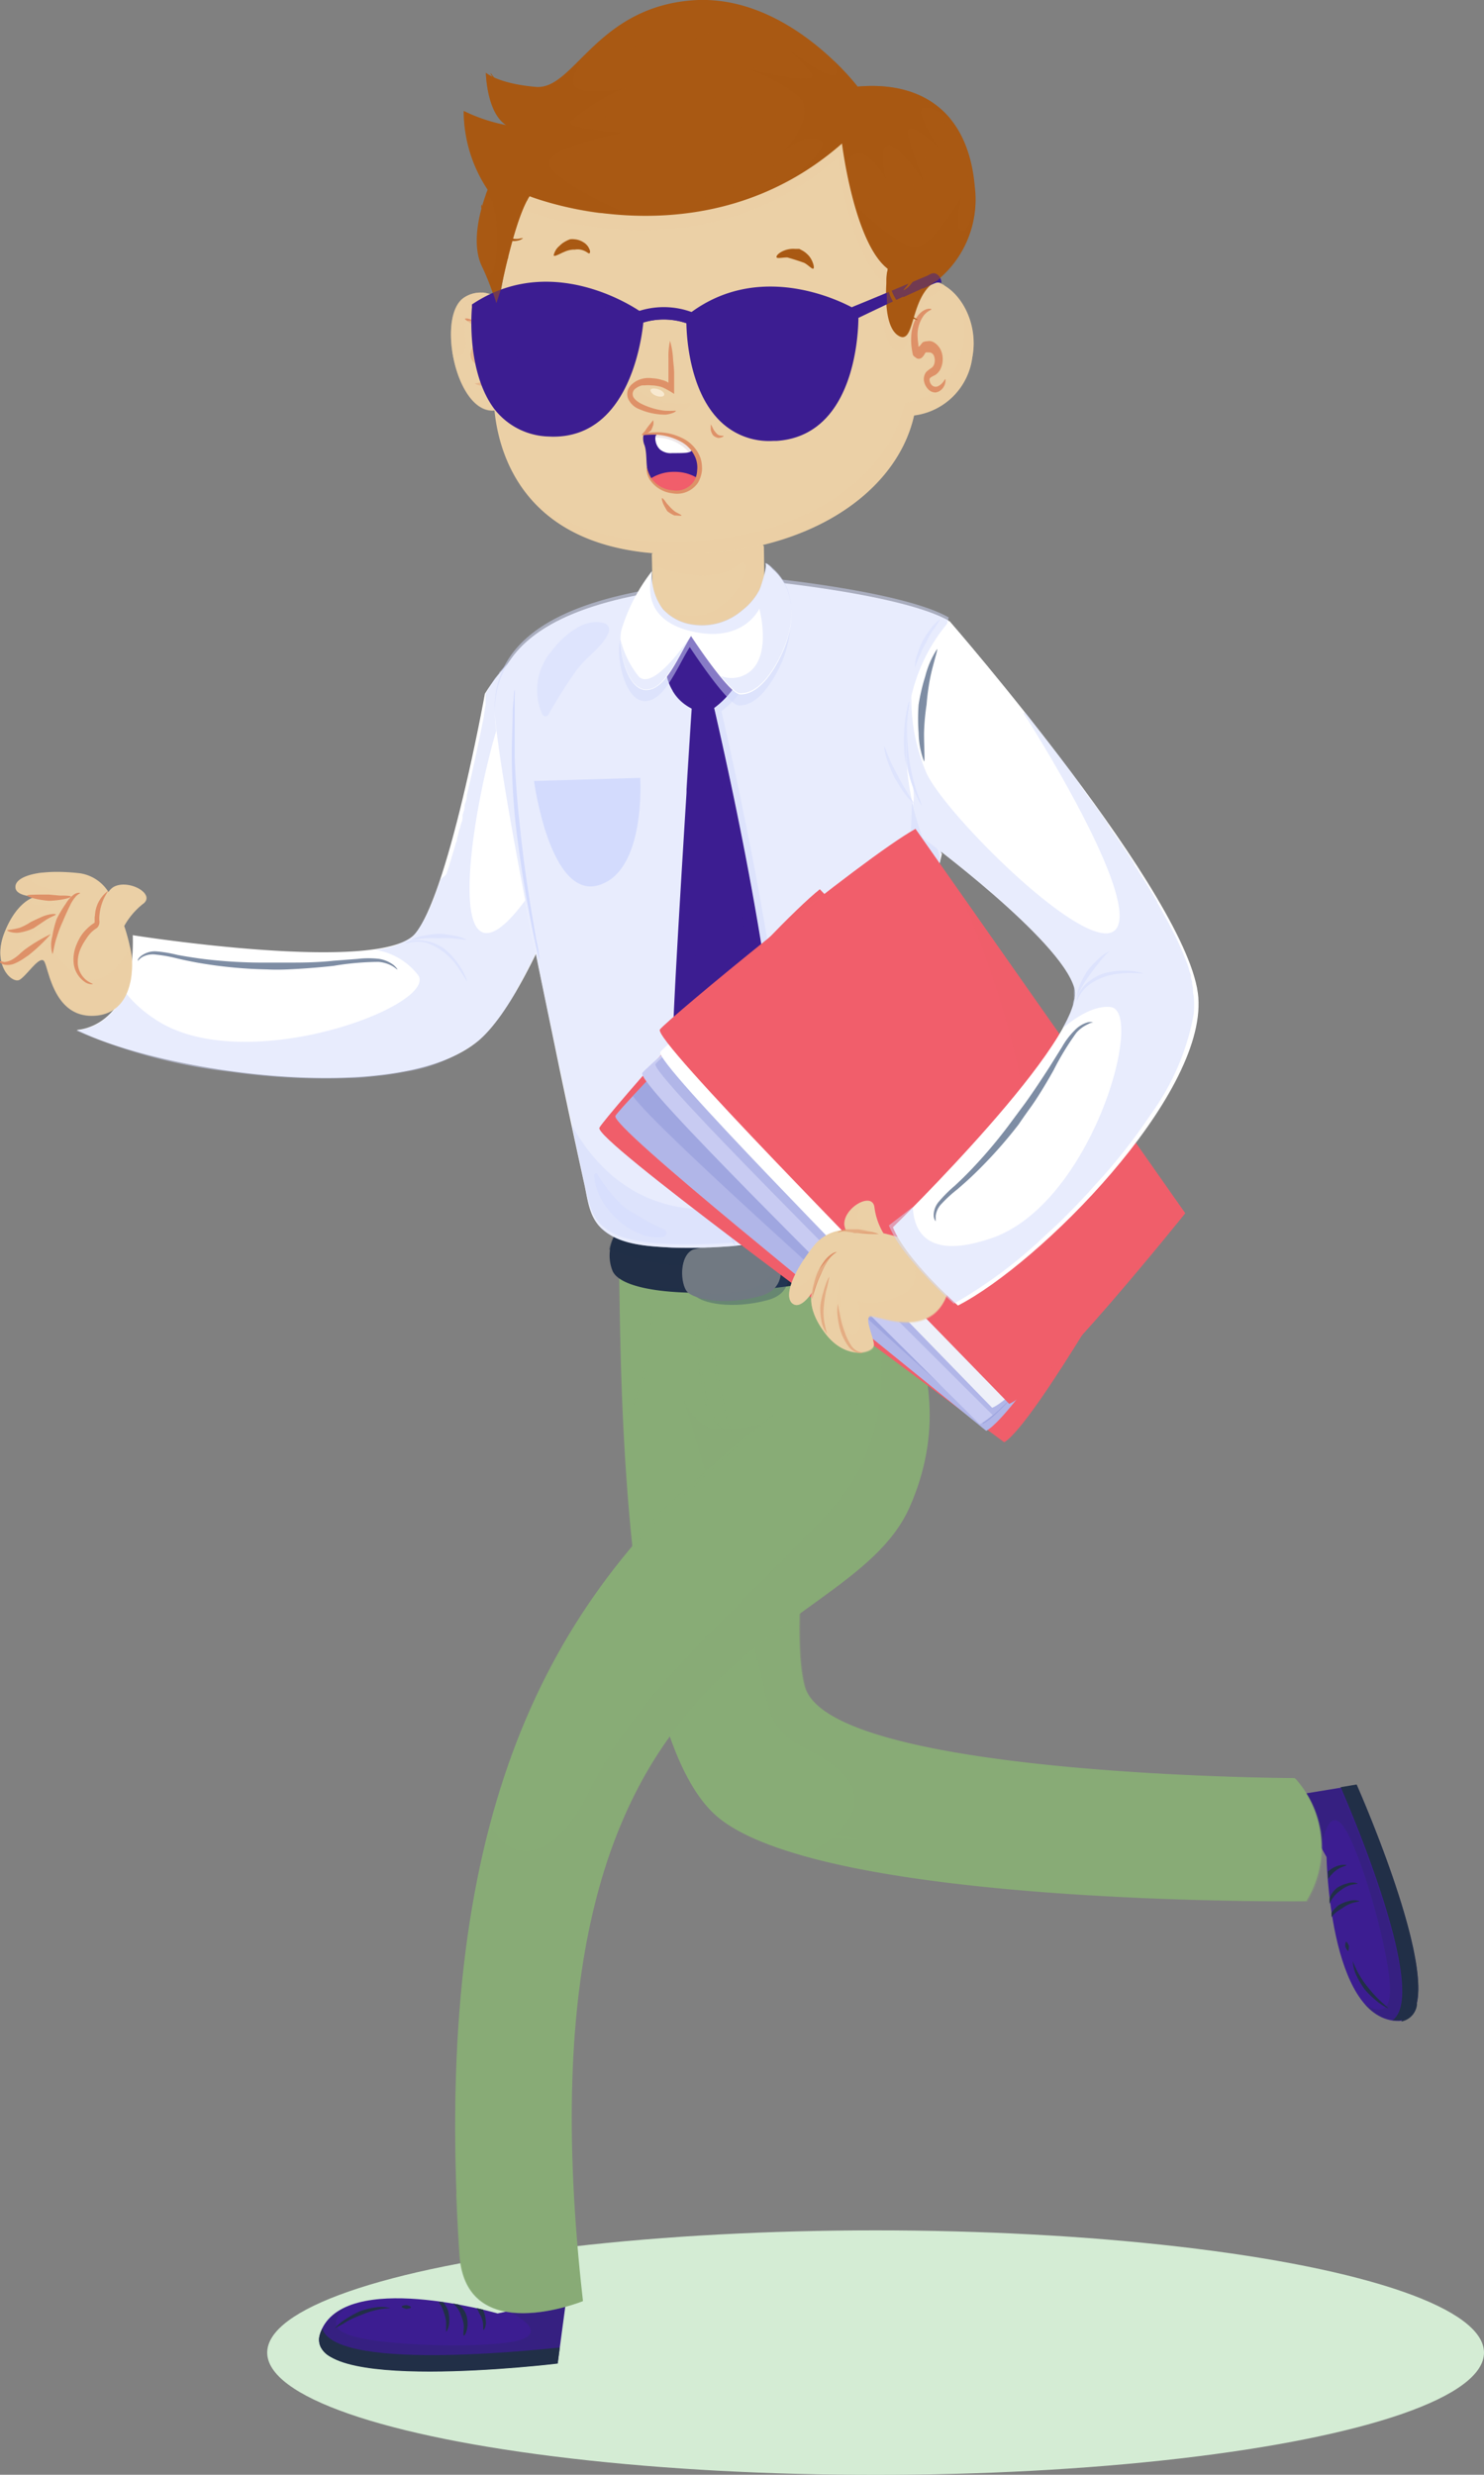<svg xmlns="http://www.w3.org/2000/svg" viewBox="0 0 104.52 174.28"><rect x="0" y="0" width="104.52" height="174.28" fill="#808080" stroke="none"/><defs><style>.cls-1{isolation:isolate;}.cls-2{fill:#d4ecd4;}.cls-10,.cls-11,.cls-13,.cls-16,.cls-17,.cls-19,.cls-2,.cls-21,.cls-23,.cls-24,.cls-26,.cls-28,.cls-29,.cls-31,.cls-35,.cls-39,.cls-41,.cls-44,.cls-46,.cls-47,.cls-48,.cls-49,.cls-8{mix-blend-mode:multiply;}.cls-24,.cls-25,.cls-3,.cls-39{fill:#3c1d91;}.cls-4,.cls-6,.cls-8{fill:#212f47;}.cls-12,.cls-15,.cls-22,.cls-25,.cls-32,.cls-33,.cls-36,.cls-37,.cls-4,.cls-40,.cls-42,.cls-5{mix-blend-mode:screen;}.cls-24,.cls-28,.cls-7,.cls-8{opacity:0.45;}.cls-10,.cls-11,.cls-12,.cls-9{fill:#88ac76;}.cls-10,.cls-13,.cls-16,.cls-17{opacity:0.34;}.cls-11,.cls-19,.cls-21,.cls-32,.cls-41,.cls-44{opacity:0.5;}.cls-13,.cls-22{fill:#294168;}.cls-14,.cls-15,.cls-16{fill:#717982;}.cls-18{fill:#fff;}.cls-20,.cls-21,.cls-23{fill:#d3dbfd;}.cls-22,.cls-49{opacity:0.6;}.cls-27,.cls-28,.cls-31,.cls-33{fill:#ebd0a6;}.cls-29{fill:#e28c89;}.cls-29,.cls-35{opacity:0.25;}.cls-30{fill:#de9168;}.cls-31{opacity:0.62;}.cls-34,.cls-35,.cls-36{fill:#6f3a1e;}.cls-37{fill:#f8e9d0;}.cls-38,.cls-40,.cls-41{fill:#a95913;}.cls-42{opacity:0.35;}.cls-43,.cls-44,.cls-49{fill:#f15e6b;}.cls-45{fill:#e5e5ff;}.cls-46,.cls-47{fill:#5766be;}.cls-46{opacity:0.2;}.cls-47,.cls-48{opacity:0.1;}.cls-48{fill:#501214;}</style></defs><title>full_outРесурс 4</title><g class="cls-1"><g id="Слой_2" data-name="Слой 2"><g id="OBJECTS"><ellipse class="cls-2" cx="61.67" cy="165.68" rx="42.85" ry="8.61"/><path class="cls-3" d="M93.43,130.78s.18,11.23,4.9,11.54-2.78-16.61-2.78-16.61l-4.55.75Z"/><path class="cls-4" d="M98.06,142.28a1.26,1.26,0,0,0,.27,0c4.73.31-2.78-16.61-2.78-16.61l-1.13.19C94.48,126,100.82,140.36,98.06,142.28Z"/><path class="cls-4" d="M94.5,134.41a2.58,2.58,0,0,1,.57-.33c.31-.13.67-.16.68-.2a1.25,1.25,0,0,0-.76,0,2.8,2.8,0,0,0-.71.29,2.3,2.3,0,0,0-.5.53h0c0,.1,0,.21,0,.31a2.61,2.61,0,0,1,.17-.2A2.36,2.36,0,0,1,94.5,134.41Z"/><path class="cls-4" d="M93.94,133.57a2.17,2.17,0,0,1,.46-.43,2.44,2.44,0,0,1,.55-.33c.31-.12.67-.13.68-.17a1.09,1.09,0,0,0-.75,0,2.34,2.34,0,0,0-.71.31,1.78,1.78,0,0,0-.46.56,1.34,1.34,0,0,0-.07.18c0,.13,0,.26,0,.39A1.82,1.82,0,0,1,93.94,133.57Z"/><path class="cls-4" d="M93.8,132a1.89,1.89,0,0,1,.45-.38c.25-.16.57-.22.58-.26s-.36-.07-.7.07a2.11,2.11,0,0,0-.6.37l0,.06,0,.48A1.82,1.82,0,0,1,93.8,132Z"/><path class="cls-4" d="M96,128a51.19,51.19,0,0,1,2.7,9.59c.52,3.05.27,4.27,0,4.77a1.36,1.36,0,0,0,1.1-1.19C99.62,136.51,96,128,96,128Z"/><g class="cls-5"><path class="cls-6" d="M95.28,138.11s.18.5.45.95a5.78,5.78,0,0,0,.59.86,9,9,0,0,0,.69.79c.37.37.79.7.77.73a3.7,3.7,0,0,1-.9-.59,6.35,6.35,0,0,1-.77-.76,5.9,5.9,0,0,1-.56-.94A2.64,2.64,0,0,1,95.28,138.11Z"/></g><g class="cls-5"><path class="cls-6" d="M94.81,136.75c.08,0,.2.29.2.29s0,.33-.06.35-.2-.29-.2-.29S94.74,136.77,94.81,136.75Z"/></g><g class="cls-7"><path class="cls-8" d="M91,126.46l2.06,3.68c.14-.83.59-2.87,1.58-1.48,1.24,1.72,3.43,9.49,3.25,11.79-.12,1.48-1.09,1.13-1.77.69a3.25,3.25,0,0,0,2,1.16h0l-.1,0c2.76-1.92-3.58-16.25-3.64-16.38Z"/></g><path class="cls-3" d="M35.05,162.92s-10.79-3.12-12.47,1.31,16.7,2.2,16.7,2.2l.61-4.57Z"/><path class="cls-4" d="M22.7,164l-.12.25c-1.67,4.44,16.7,2.2,16.7,2.2l.15-1.13C39.29,165.31,23.74,167.18,22.7,164Z"/><path class="cls-4" d="M31.27,162.88a2.55,2.55,0,0,1,.15.64c0,.34,0,.69,0,.71a1.24,1.24,0,0,0,.22-.72,2.55,2.55,0,0,0-.07-.76,2.19,2.19,0,0,0-.36-.63h0l-.32,0,.15.22A2.28,2.28,0,0,1,31.27,162.88Z"/><path class="cls-4" d="M32.24,162.59a1.9,1.9,0,0,1,.27.57,2.2,2.2,0,0,1,.16.62c0,.34-.07.68,0,.7s.23-.31.26-.71a2.23,2.23,0,0,0-.09-.76,1.83,1.83,0,0,0-.4-.61l-.15-.11-.39-.07A1.6,1.6,0,0,1,32.24,162.59Z"/><path class="cls-4" d="M33.76,162.92a1.72,1.72,0,0,1,.23.53c.08.29,0,.62.09.63a1,1,0,0,0,.13-.68,2,2,0,0,0-.18-.69l0-.06-.47-.11A1.87,1.87,0,0,1,33.76,162.92Z"/><path class="cls-4" d="M37,166.22a51,51,0,0,1-9.95-.23c-3.07-.39-4.17-1-4.56-1.41a1.38,1.38,0,0,0,.82,1.4C27.77,167.16,37,166.22,37,166.22Z"/><g class="cls-5"><path class="cls-6" d="M27.51,162.55s-.54,0-1.05.14a5.51,5.51,0,0,0-1,.33,7.25,7.25,0,0,0-.95.42,9.71,9.71,0,0,1-.93.52,3.76,3.76,0,0,1,.83-.68,7.16,7.16,0,0,1,.95-.52,5.66,5.66,0,0,1,1.06-.26A2.53,2.53,0,0,1,27.51,162.55Z"/></g><g class="cls-5"><path class="cls-6" d="M28.94,162.5c0,.07-.33.1-.33.1s-.32-.08-.32-.16.34-.11.34-.11S29,162.42,28.94,162.5Z"/></g><g class="cls-7"><path class="cls-8" d="M39.89,161.86l-4.11.9c.75.37,2.57,1.4.95,2-2,.67-10.07.49-12.23-.36-1.38-.54-.76-1.36-.14-1.88a3.17,3.17,0,0,0-1.7,1.6h0l0-.1c1,3.2,16.59,1.33,16.73,1.32Z"/></g><path class="cls-9" d="M43.56,88.65c.25,1.71-.57,33,7,39.32S92,133.88,92,133.88a7.23,7.23,0,0,0-.81-8.66s-32.7-.12-34.51-6.43,3.71-31.36-2.14-36S43.56,88.65,43.56,88.65Z"/><path class="cls-10" d="M60,127.72c.68-1.62-.47-2.84-1.69-3.68-.66-.45-1.38-.79-2.07-1.17-2.06-1.12-2.1-2.7-2.59-4.77-.45-1.92-1-3.82-1.49-5.72-1.08-3.91-2.21-7.8-3.36-11.69l-.6-2s.72,1.74,2.19,1.94a11.46,11.46,0,0,0,3.7-.47,11,11,0,0,0,3,2c-.45,7-1.15,13.79-.33,16.67,1.81,6.31,34.51,6.43,34.51,6.43a7.23,7.23,0,0,1,.81,8.66s-23.51.26-35.74-3.29A6,6,0,0,0,60,127.72Z"/><path class="cls-9" d="M59.62,85.82c1,1.71,9.06,9.92,4.44,20.33s-28.39,8.49-23,55.9c0,0-8.26,3.36-8.69-3.29-1.9-28.86,5-44.47,18.09-55.86,1-.88,3.48-2.81,3.48-2.81l-10.65-14S57,81.09,59.62,85.82Z"/><path class="cls-11" d="M44.86,108.24a35.09,35.09,0,0,1,4-3.85,65.79,65.79,0,0,1,5.73-4.84s-2.59,2.14-5.6,5a38.08,38.08,0,0,0-3.81,3.72c-.23.3-.45.56-.66.79l0-.35Zm.87-12.37a11.31,11.31,0,0,0,.19-3.27,9.84,9.84,0,0,0-.19-1.34,13.25,13.25,0,0,1,.09,1.34,13.94,13.94,0,0,1-1.29,6.29,11.87,11.87,0,0,1-.61,1.19,9.45,9.45,0,0,0,.7-1.14A11.33,11.33,0,0,0,45.73,95.87Zm5.32,3.71c.28.87.5,1.39.5,1.39s-.18-.54-.4-1.42-.48-2.12-.73-3.49-.48-2.62-.69-3.51-.37-1.43-.37-1.43.1.56.27,1.46l.59,3.52A29.12,29.12,0,0,0,51.05,99.58ZM49.6,97.42c-.37-2.27-.77-4.09-.77-4.09s.21,1.85.58,4.13a5.2,5.2,0,0,0,1,2.73,2.47,2.47,0,0,0,.68.55,1.77,1.77,0,0,0,.29.12,1.78,1.78,0,0,1-.27-.15,2.37,2.37,0,0,1-.63-.59A5.85,5.85,0,0,1,49.6,97.42Z"/><path class="cls-10" d="M32.16,154.17c-.34-10.13.55-18.47,2.49-25.51,1.35,2.56,4.34,2.59,6.82-2.46,3.63-7.38,10.21-12.5,17-19.82S60.34,88,60.88,87.77l.12,0h0l.45.63.06.09c.16.22.31.45.47.69h0l.46.74a1.4,1.4,0,0,0,.1.16c.15.26.31.52.46.8l0,.08c.14.26.28.52.41.79a1.74,1.74,0,0,1,.1.19c.14.29.28.59.41.89,0,.07,0,.13.08.19q.18.42.33.84c0,.07.05.13.07.19.12.32.22.65.32,1,0,.08,0,.16.08.25.09.33.18.67.25,1a.64.64,0,0,0,0,.07c.07.36.14.73.19,1.1a2.36,2.36,0,0,0,0,.28c0,.38.08.76.1,1.14v.17c0,.35,0,.71,0,1.07,0,.09,0,.18,0,.27,0,.4,0,.8-.11,1.21l0,.26q-.09.57-.21,1.14a1.42,1.42,0,0,0,0,.2c-.11.42-.23.86-.37,1.29l-.1.3c-.16.45-.33.9-.53,1.36-4.63,10.41-28.39,8.49-23,55.9,0,0-8.26,3.36-8.69-3.29-.1-1.45-.17-2.87-.22-4.25C32.17,154.39,32.16,154.28,32.16,154.17Z"/><g class="cls-5"><path class="cls-12" d="M42.27,113.69a24.08,24.08,0,0,0-2.65,4.19c-.57,1.15-.84,1.89-.84,1.89s.36-.7,1-1.78a39.22,39.22,0,0,1,2.79-4,37.63,37.63,0,0,1,3.26-3.61c.9-.87,1.48-1.37,1.48-1.37s-.64.42-1.61,1.21A23.51,23.51,0,0,0,42.27,113.69Z"/><path class="cls-12" d="M37.17,122.61a5,5,0,0,0-.31,1.88s.33-.78.68-1.73.59-1.76.59-1.76A5,5,0,0,0,37.17,122.61Z"/><path class="cls-12" d="M55.83,128.63a20,20,0,0,1-3.44-1.1c-.85-.37-1.36-.66-1.36-.66a9.15,9.15,0,0,0,1.28.85A12.55,12.55,0,0,0,55.74,129a21.72,21.72,0,0,0,3.62.5c.92.06,1.5.07,1.5.07l-1.48-.27C58.46,129.16,57.2,129,55.83,128.63Z"/><path class="cls-12" d="M50.06,124.92a2.6,2.6,0,0,0-.71-.73,2.86,2.86,0,0,0,.38,1,2.71,2.71,0,0,0,.72.73A2.77,2.77,0,0,0,50.06,124.92Z"/></g><path class="cls-6" d="M62.9,85.93s3.61,2.93-6,4.45c-8.09,1.26-13.08.59-13.75-.86a2.91,2.91,0,0,1,.49-3S62.44,84.75,62.9,85.93Z"/><path class="cls-8" d="M59.56,88.68c.59-1.26-3.29.16-8.48.48A18.46,18.46,0,0,1,42.9,88a3.24,3.24,0,0,1,.48-1.2c.17-.11.36-.21.57-.32,2.58-.24,18.52-1.67,18.95-.58,0,0,3.61,2.93-6,4.45-6.39,1-10.85.79-12.77-.06C49.38,91.6,59,89.79,59.56,88.68Z"/><path class="cls-13" d="M55.09,88s1.54,2.86-1,3.55-4.66.22-5.13-.31-.61-2.51.44-2.92S55.09,88,55.09,88Z"/><path class="cls-14" d="M54.54,87.72s1.54,2.86-1,3.55-4.66.22-5.14-.31-.6-2.52.44-2.92S54.54,87.72,54.54,87.72Z"/><path class="cls-15" d="M48.82,88a7.94,7.94,0,0,1,2.07-.27,5.88,5.88,0,0,0-1.5.23c-1,.41-.91,2.4-.44,2.93a4.31,4.31,0,0,0,2.86.64c-1.75.16-3.06-.2-3.43-.61S47.78,88.44,48.82,88Z"/><path class="cls-16" d="M52.93,90.74c1.88-.5,1.55-2.17,1.24-3h.37s1.54,2.86-1,3.55-4.66.22-5.14-.31a1,1,0,0,1-.14-.23A7.75,7.75,0,0,0,52.93,90.74Z"/><g class="cls-17"><path class="cls-9" d="M60.84,98.84a4.32,4.32,0,0,1-2.49-.31,6.54,6.54,0,0,1-1.54-.86,7.64,7.64,0,0,1-.61-.53,6,6,0,0,1-.49-.64,6.37,6.37,0,0,1-.78-1.59,4.32,4.32,0,0,1-.17-2.5,12.22,12.22,0,0,0,.59,2.35,6.23,6.23,0,0,0,1.31,1.94,6.3,6.3,0,0,0,1.87,1.42A12.17,12.17,0,0,0,60.84,98.84Z"/></g><path class="cls-18" d="M46.38,42.89S39.31,68.64,33.66,73.32s-22.44,2.15-28.25-.79c0,0,4.15-.1,3.94-6.67,0,0,17.52,2.78,19.9-.12s4.9-16.88,4.9-16.88A12.71,12.71,0,0,1,46.38,42.89Z"/><g class="cls-19"><path class="cls-20" d="M32.91,69.11a4.48,4.48,0,0,0-.66-1.26,4.53,4.53,0,0,0-.64-.75,3.29,3.29,0,0,0-.34-.3,3,3,0,0,0-.39-.23,3,3,0,0,0-.95-.31,2.42,2.42,0,0,0-1,0,1,1,0,0,0-.41.17s.18,0,.43-.07a3,3,0,0,1,.93,0,3.28,3.28,0,0,1,.86.35,2.28,2.28,0,0,1,.35.23,2.5,2.5,0,0,1,.34.26,4.28,4.28,0,0,1,.65.68C32.54,68.51,32.87,69.13,32.91,69.11Z"/><path class="cls-20" d="M32.87,66.19a2.72,2.72,0,0,0-1-.32,6.8,6.8,0,0,0-1-.11,6.83,6.83,0,0,0-1,.13,2.66,2.66,0,0,0-1,.34s.5-.1,1-.15a8.35,8.35,0,0,1,1,0,6.38,6.38,0,0,1,1,0C32.36,66.1,32.86,66.22,32.87,66.19Z"/></g><path class="cls-21" d="M9.35,65.89l0,0h0Z"/><path class="cls-21" d="M33.66,73.32h0c.1-.08.2-.18.3-.27l.1-.1.21-.22.11-.12.22-.24.1-.12.31-.39v0l.3-.4.1-.15.22-.32a1.63,1.63,0,0,1,.11-.17l.22-.35s.07-.1.1-.16.21-.34.31-.52l0-.06.28-.5.1-.19.22-.4.11-.21c.07-.15.15-.29.22-.43s.07-.13.1-.19l.31-.63,0-.08.28-.58a2,2,0,0,1,.1-.21l.21-.47a2.56,2.56,0,0,0,.11-.24c.08-.16.15-.33.22-.49l.09-.2c.11-.24.21-.47.31-.71l0-.1.27-.62a2.44,2.44,0,0,1,.1-.24l.21-.51a2.44,2.44,0,0,1,.1-.24c.07-.19.15-.37.22-.56s0-.13.08-.19c.1-.25.2-.5.29-.76l0-.09.26-.66.09-.24.2-.54.09-.24c.08-.2.15-.4.22-.59l.07-.18c.09-.26.19-.52.28-.77l0-.09.24-.68.08-.22c.07-.19.13-.37.2-.55l.08-.23c.07-.2.14-.4.2-.6l.06-.16c.09-.25.17-.51.26-.76v0l.24-.7.06-.19c.06-.19.13-.37.19-.56l.06-.19.2-.6,0-.12c.07-.24.15-.48.23-.72h0l-.06-.16c-.08.24-6.33,14.53-9.27,14.57S34.46,51,36.28,48a16.49,16.49,0,0,1,4.47-4.47h0l-1,.37h0c-.33.15-.71.34-1.12.55l-.62.38-.13.09-.56.39,0,0-.49.39-.1.08-.46.4,0,0-.38.37-.07.08-.36.38,0,0-.31.35,0,.05-.28.34c-.22.34-.44.71-.67,1.1l0,.12v0l0,.12,0,.14,0,.12,0,.22v.08l-.06.28,0,.11-.06.32,0,.1-.09.44v0c-.27,1.35-.65,3.18-1.11,5.1l0,.06c0,.22-.1.43-.16.65l0,.12c0,.2-.1.39-.14.59l0,.17c0,.18-.09.36-.14.54s0,.13-.05.2-.09.34-.14.51l-.06.21c0,.16-.09.32-.13.48s-.05.16-.07.24-.09.3-.13.45a2.17,2.17,0,0,0-.07.24c-.05.14-.09.28-.13.42s-.05.17-.08.25-.09.27-.13.4S31,61.89,31,62s-.09.26-.13.38a2.25,2.25,0,0,0-.08.24c-.05.12-.09.24-.13.35l-.09.23c0,.11-.08.22-.13.33s-.05.15-.08.22-.09.2-.13.3l-.09.2L30,64.5l-.09.18-.14.25a1.19,1.19,0,0,1-.08.16l-.15.24-.07.11a2.32,2.32,0,0,1-.22.3A2.23,2.23,0,0,1,29,66a5.59,5.59,0,0,1-2.58.89,4.71,4.71,0,0,1,3.07,1.84c1.15,2.2-12.63,7.29-18.74,2.93a8.49,8.49,0,0,1-2-1.87,4,4,0,0,1-3.38,2.79,38.41,38.41,0,0,0,11,2.92,47.06,47.06,0,0,0,8.34.42c.67,0,1.32-.09,2-.16s1.25-.17,1.84-.28A11.43,11.43,0,0,0,33.66,73.32Z"/><path class="cls-22" d="M12.5,67.25c.54.1,1.11.19,1.69.27a35.35,35.35,0,0,0,4.64.27s.58,0,1.46,0,2,0,3.2-.13l1.7-.13a6.44,6.44,0,0,1,1.53,0,2.27,2.27,0,0,1,1,.43c.2.17.28.31.27.32s-.12-.1-.33-.23a2.35,2.35,0,0,0-1-.31,19.74,19.74,0,0,0-3.17.28c-1.16.13-2.33.21-3.21.25s-1.47,0-1.47,0a31.81,31.81,0,0,1-4.7-.44c-.58-.1-1.16-.22-1.7-.35A9.77,9.77,0,0,0,11,67.23a1.55,1.55,0,0,0-1,.18c-.2.13-.27.26-.29.25s0-.16.23-.34A1.6,1.6,0,0,1,11,67,8.85,8.85,0,0,1,12.5,67.25Z"/><path class="cls-22" d="M40.41,45.12a17.91,17.91,0,0,0-1.79,1.05c-.86.57-1.66,1.26-1.71,1.2a6.55,6.55,0,0,1,1.49-1.51,14,14,0,0,1,1.75-1.21,15.68,15.68,0,0,1,2-.82,6.77,6.77,0,0,1,2.08-.44c0,.08-1,.37-1.94.79A17.78,17.78,0,0,0,40.41,45.12Z"/><path class="cls-18" d="M53.84,40.92s9.73.93,13,2.8c0,0-3,11.38-.5,16.42a100,100,0,0,0-2.54,16.38c-.11,1.61-.17,3.21-.14,4.82s.79,3.56-1.15,4.12c-1.32.38-2.64.77-4,1.09a38.35,38.35,0,0,1-11.17,1.31c-1.61-.09-3.58-.16-4.84-1.24-1-.81-1.09-2.07-1.34-3.21q-.91-4.12-1.78-8.27C38,68.4,36.53,61.64,35.44,54.85c-.2-1.28-.4-2.55-.54-3.84C33.94,42.08,47.32,41.35,53.84,40.92Z"/><path class="cls-21" d="M53.82,40.68s9.73.93,13,2.8c0,0-3,11.38-.49,16.42a101.08,101.08,0,0,0-2.55,16.38c-.11,1.61-.17,3.21-.14,4.82s.8,3.56-1.15,4.12c-1.32.38-2.63.77-4,1.09a38.61,38.61,0,0,1-11.17,1.31c-1.6-.09-3.57-.16-4.84-1.24-.95-.81-1.09-2.07-1.34-3.21-.6-2.76-1.2-5.51-1.78-8.27-1.43-6.74-2.85-13.5-3.94-20.29-.2-1.28-.39-2.55-.53-3.84C33.92,41.84,47.3,41.11,53.82,40.68Z"/><path class="cls-21" d="M41.16,83.41c-.31-1.4-.6-2.79-.9-4.19C44,85.94,50.66,86.56,57,83.05c7.43-4.13,7.35-29.3,7.23-29.61,0,0,.9,2.92,2,7.08a99.81,99.81,0,0,0-2.46,16c-.11,1.61-.17,3.21-.14,4.82s.79,3.56-1.15,4.12c-1.32.38-2.64.77-4,1.09a38.35,38.35,0,0,1-11.17,1.31c-1.61-.09-3.58-.16-4.84-1.24C41.54,85.81,41.41,84.55,41.16,83.41Z"/><path class="cls-21" d="M55.86,47.22v0S55.86,47.19,55.86,47.22Z"/><path class="cls-23" d="M51,80.8c0,.35.09.82.14,1.29L51.33,84s.05.94.11,1.89a7.11,7.11,0,0,0,.17,1.27c.08.34.19.56.17.57a1.23,1.23,0,0,1-.27-.54,5.45,5.45,0,0,1-.26-1.28c-.1-1-.19-1.89-.19-1.89L51,82.11c0-.48,0-1-.06-1.31a2.6,2.6,0,0,1,0-.59A2.5,2.5,0,0,1,51,80.8Z"/><path class="cls-21" d="M47.73,75.83c.09-1.2.17-2.41.21-3.62.17-4.53,1.25-21.39,1.3-22.09a3.4,3.4,0,0,1-1.82-2.62s1.39-2.87,2.5-2.82,3,1.74,2.89,2.9a6.35,6.35,0,0,1-2,2.5c1.54,6.72,2.9,13.5,3.89,20.33.75,5.23,1.61,9.78-1.8,14.26l-.83,1.09c-.07.09-.16.19-.27.19s-.2-.08-.28-.15A16.85,16.85,0,0,1,48.3,81,10.59,10.59,0,0,1,47.73,75.83Z"/><path class="cls-3" d="M47.22,75.62c.09-1.21.16-2.41.21-3.62.17-4.53,1.25-21.4,1.3-22.09a3.4,3.4,0,0,1-1.82-2.62s1.39-2.87,2.5-2.82,3,1.74,2.89,2.9a6.34,6.34,0,0,1-2,2.49c1.54,6.72,2.9,13.51,3.89,20.33.75,5.23,1.61,9.79-1.8,14.26l-.83,1.09a.44.44,0,0,1-.27.2.43.43,0,0,1-.28-.16,16.85,16.85,0,0,1-3.22-4.8A10.56,10.56,0,0,1,47.22,75.62Z"/><path class="cls-24" d="M47.22,75.62l0-.49c.79,4.46,3.11,7.67,5.14,2.7,2.1-5.14-2-26.48-2.67-26.83-.46-.24-1,2.87-1.37,4.87.2-3.23.36-5.7.38-6a2.75,2.75,0,0,1-1.34-1.23c.41.28,1.78,1.08,2.72.19,1.12-1.06-.06-3.95-.2-4.14l.84.31c.85.61,1.62,1.58,1.55,2.33a6.34,6.34,0,0,1-2,2.49c1.54,6.72,2.9,13.51,3.89,20.33.75,5.23,1.61,9.79-1.8,14.26l-.83,1.09a.44.44,0,0,1-.27.2.43.43,0,0,1-.28-.16,16.85,16.85,0,0,1-3.22-4.8A10.56,10.56,0,0,1,47.22,75.62Z"/><path class="cls-25" d="M48.71,62.38s.49-8.91.64-8.9-.1,8.92-.1,8.92-.48,8.91-.63,8.9S48.71,62.38,48.71,62.38Zm-.11,14.8A4.09,4.09,0,0,0,48.72,76l.06-1.21-.07-1.2a4.55,4.55,0,0,0-.14-1.22,3.22,3.22,0,0,0-.24,1.21c-.07.61-.09,1.22-.09,1.22s0,.61.1,1.21A3.26,3.26,0,0,0,48.6,77.18ZM49,49c0-.06-.16-.34-.21-.66a2,2,0,0,1,0-.64,1.75,1.75,0,0,1,.09-.62c.1-.31.35-.57.31-.63s-.41.1-.64.45a2,2,0,0,0-.3.76,1.89,1.89,0,0,0,.18.8C48.56,48.83,48.91,49.05,49,49Z"/><g class="cls-19"><path class="cls-20" d="M42.88,44.5c-.37,1-1.61,1.79-2.24,2.65a34,34,0,0,0-2,3.15.25.25,0,0,1-.45,0,4.22,4.22,0,0,1,.67-4.46c.77-1.05,2.4-2.46,3.8-1.91a.47.47,0,0,1,.2.6Z"/></g><g class="cls-19"><path class="cls-20" d="M62.92,80.2c.51,1.81-.63,5.41-3,5.34-.32,0-.6-.4-.33-.67A10.51,10.51,0,0,0,61.43,83a15.8,15.8,0,0,0,.89-2.86c.09-.26.52-.21.6,0Z"/></g><g class="cls-19"><path class="cls-20" d="M42.07,82.69a10.3,10.3,0,0,0,2,2.4,18.73,18.73,0,0,0,2.71,1.48.29.29,0,0,1-.1.54c-2.23.29-4.74-2.15-4.83-4.34a.14.14,0,0,1,.26-.08Z"/></g><g class="cls-26"><path class="cls-20" d="M38,67.59a2.27,2.27,0,0,0-.05-.4c0-.26-.11-.63-.19-1.08-.16-.88-.36-2.06-.54-3.25-.38-2.36-.61-4.75-.61-4.75s-.28-2.38-.36-4.77c0-1.2,0-2.39,0-3.29,0-.45,0-.83,0-1.09a2.17,2.17,0,0,0,0-.41,2.5,2.5,0,0,0-.06.41c0,.26-.06.63-.08,1.08,0,.9-.07,2.1-.06,3.31,0,2.4.28,4.79.28,4.79s.27,2.39.69,4.76c.21,1.18.44,2.36.63,3.24.09.44.18.8.23,1.06A3.23,3.23,0,0,0,38,67.59Z"/></g><path class="cls-27" d="M5.64,61.5a2.88,2.88,0,0,1,2,1.32,1.11,1.11,0,0,1,.4-.38c1.07-.54,3,.56,2,1.24a5.24,5.24,0,0,0-1.29,1.53,13.42,13.42,0,0,1,.52,2.08s.51,4-2.55,4.23-3.3-3.61-3.65-3.88-1.15,1-1.67,1.34-2-1-1.08-3.32,2.21-2.52,2.21-2.52-1.52,0-1.44-.73S2.85,61.18,5.64,61.5Z"/><path class="cls-28" d="M2.27,61.89c-.34.57,2.79,1,2.95,1s-2.85.17-3,.63,1.82.13,1.82.13-2.69,1.18-2.51,1.59,2.67-.8,2.67-.8c-.49.29-3.42,2.3-2.87,2.94s2.28-1.06,2.28-1.06,0,1.15,2,2.43c1.6,1,3-1,3.56-2,.07.34.1.56.1.56a6.35,6.35,0,0,1-.08,1.82,11.36,11.36,0,0,1-1.3,2.06,2.69,2.69,0,0,1-1.17.35c-3.06.23-3.3-3.61-3.65-3.88s-1.15,1-1.67,1.34-2-1-1.08-3.32,2.21-2.52,2.21-2.52-1.52,0-1.44-.73c0-.48.74-.84,1.94-1A1.83,1.83,0,0,0,2.27,61.89Z"/><path class="cls-29" d="M8.6,65a.49.49,0,0,1,0,.11Z"/><path class="cls-20" d="M45.09,54.78,37.61,55s1.11,8.29,4.51,7.35S45.09,54.78,45.09,54.78Z"/><path class="cls-27" d="M53.8,38.46l.06,4.21S51.29,46,46,43.71L45.91,39S51.72,36.14,53.8,38.46Z"/><path class="cls-28" d="M46,42.16c4.87,4.19,8-3.93,5.89-2.31-1.79,1.37-5,.32-5.93-.05v-.67a.59.59,0,0,1,.18-.24,16.78,16.78,0,0,1,1.68-.66c.87-.21,1.9-.38,2.77-.64a7.39,7.39,0,0,1,.93,0h0l.42,0h0a2.7,2.7,0,0,1,.41.07h0l.33.1.07,0,.34.16,0,0a1.81,1.81,0,0,1,.27.18l.08.06a3.08,3.08,0,0,1,.27.25h0l.06,4.21S51.29,46,46,43.71Z"/><path class="cls-27" d="M35.56,21.49A2.1,2.1,0,0,0,32.62,21c-1.88,1.42-.46,8.15,2.21,7.89S36,21.32,35.56,21.49Z"/><path class="cls-28" d="M35.56,21.49A2.1,2.1,0,0,0,32.62,21c-1.88,1.42-.46,8.15,2.21,7.89S36,21.32,35.56,21.49Z"/><path class="cls-30" d="M33.44,27s.2,0,.43-.09a.46.46,0,0,0,.27-.26.64.64,0,0,0,0-.45.88.88,0,0,0-.27-.36c-.11-.09-.24-.12-.43-.26a.75.75,0,0,1-.3-.67,1.56,1.56,0,0,1,.06-.27,1.1,1.1,0,0,1,.13-.22,1.83,1.83,0,0,1,.24-.22.84.84,0,0,1,.19-.09h0s0,0,0,0,0-.06,0-.11a1.16,1.16,0,0,0,0-.18,2.21,2.21,0,0,0-.32-.7c-.29-.44-.7-.59-.69-.66s.47-.06.9.39a2.53,2.53,0,0,1,.53.81l.07.22a1.26,1.26,0,0,1,.06.26c0,.22,0,.43.05.58a1.35,1.35,0,0,0-.38.05l-.09.06-.11.11a.66.66,0,0,0,0,.1s0,0,0,0,.24.15.42.33a1.5,1.5,0,0,1,.4.7,1.1,1.1,0,0,1-.1.81.58.58,0,0,1-.49.29C33.61,27.15,33.43,27,33.44,27Z"/><path class="cls-31" d="M34.83,28.92c2.68-.26,1.19-7.6.73-7.43a2.53,2.53,0,0,0-1.58-.9,4.85,4.85,0,0,1,0,2.76s-.78-1.07-1.13-.67.34,2.16-.45,2.38c-.25.07-.43-.11-.55-.4C32.13,26.83,33.27,29.08,34.83,28.92Z"/><g class="cls-32"><path class="cls-33" d="M31.92,22.58c-.09.39,0,.77.17.85s.39-.17.48-.56,0-.76-.16-.84S32,22.2,31.92,22.58Z"/><path class="cls-33" d="M32.54,21.44a.3.3,0,0,0,.15.34.19.19,0,0,0,.28-.11.3.3,0,0,0-.15-.34A.19.19,0,0,0,32.54,21.44Z"/></g><path class="cls-27" d="M65.47,19.75C65.29,13.66,62.13,4,49.33,4.7s-13.91,15-13.91,15a39,39,0,0,0-.59,9.24c.41,4,2.86,9.73,12.14,10.08s16.12-4,17.41-9.76a4.73,4.73,0,0,0,4.1-4.08C69,22.5,67.35,19.94,65.47,19.75Z"/><g class="cls-26"><path class="cls-28" d="M65.47,19.75a19.68,19.68,0,0,0-1.15-6.07A15.66,15.66,0,0,0,62,9.44c2,3,2.68,7.62,2.76,10.46.16,0,.54-.12.8-.15Z"/><path class="cls-28" d="M67.21,20.67a5.37,5.37,0,0,1,.62,3.62,4.73,4.73,0,0,1-4.1,4.08c-1.29,5.77-8.13,10.11-17.41,9.76-4.89-.18-7.88-1.87-9.68-4,1.7,2.53,4.8,4.66,10.33,4.87,9.28.34,16.12-4,17.41-9.76a4.73,4.73,0,0,0,4.1-4.08A5.25,5.25,0,0,0,67.21,20.67Z"/></g><path class="cls-34" d="M41.28,24.56c.1,1.22-.37,2.24-1.05,2.29s-1.31-.9-1.42-2.12.37-2.24,1-2.29S41.18,23.34,41.28,24.56Z"/><path class="cls-35" d="M40.46,22.66a4,4,0,0,1,.2.95c.1,1.22-.37,2.25-1,2.29a.84.84,0,0,1-.59-.22c.26.72.72,1.2,1.21,1.17.68-.05,1.15-1.07,1.05-2.29A2.81,2.81,0,0,0,40.46,22.66Z"/><path class="cls-36" d="M39,24.33c0,.42.17.77.39.77s.39-.32.39-.74-.17-.77-.39-.77S39,23.91,39,24.33Z"/><path class="cls-36" d="M39.8,23.16a.17.17,0,0,1-.15.19.18.18,0,0,1-.17-.16.17.17,0,0,1,.15-.19A.18.18,0,0,1,39.8,23.16Z"/><path class="cls-34" d="M55.86,24.67c-.06,1.22-.66,2.18-1.34,2.14s-1.19-1.06-1.13-2.28.66-2.18,1.34-2.14S55.92,23.45,55.86,24.67Z"/><path class="cls-35" d="M55.33,22.73a3.49,3.49,0,0,1,0,.8c0,1.22-.65,2.18-1.33,2.14a.85.85,0,0,1-.6-.34c.14.84.56,1.45,1.08,1.48.68,0,1.28-.92,1.34-2.14A2.83,2.83,0,0,0,55.33,22.73Z"/><path class="cls-36" d="M53.75,24.11c0,.41.08.78.29.81s.43-.28.49-.69-.08-.78-.29-.82S53.81,23.69,53.75,24.11Z"/><path class="cls-36" d="M54.67,23a.17.17,0,0,1-.17.16.16.16,0,0,1-.15-.18.17.17,0,0,1,.17-.16A.18.18,0,0,1,54.67,23Z"/><path class="cls-30" d="M66.59,26.7a.91.91,0,0,1-.33.78.74.74,0,0,1-.37.16.69.69,0,0,1-.48-.19,1.15,1.15,0,0,1-.32-.55.83.83,0,0,1,.15-.71,2.55,2.55,0,0,1,.38-.29.53.53,0,0,0,.17-.24.87.87,0,0,0,0-.57.39.39,0,0,0-.3-.27l-.12,0a.27.27,0,0,0-.12,0l-.06,0,0,0-.09.15c-.13.22-.24.28-.38.3a.36.36,0,0,1-.24-.1A.48.48,0,0,1,64.3,25a4.9,4.9,0,0,1-.12-.79,5,5,0,0,1,0-.55,3.16,3.16,0,0,1,.22-1,1.76,1.76,0,0,1,.49-.68c.38-.31.71-.25.71-.2s-.28.11-.54.44a2.32,2.32,0,0,0-.43,1.54,3.91,3.91,0,0,0,.05.48c0,.16,0,.12,0,.15s.07,0,.06,0h0l.08-.07A1.2,1.2,0,0,1,65,24.1a.8.8,0,0,1,.31-.07.68.68,0,0,1,.27,0,.88.88,0,0,1,.26.12,1.27,1.27,0,0,1,.5.72,1.61,1.61,0,0,1-.1,1.12,1.08,1.08,0,0,1-.37.42,2.72,2.72,0,0,0-.33.18.2.2,0,0,0-.07.2.58.58,0,0,0,.13.3.38.38,0,0,0,.5.09C66.45,27,66.54,26.67,66.59,26.7Z"/><path class="cls-33" d="M66.85,21.8c.28.26.59.32.69.14s0-.53-.33-.79-.59-.31-.69-.13S66.56,21.55,66.85,21.8Z"/><path class="cls-33" d="M65.76,20.55a.29.29,0,0,0,.15.33.2.2,0,0,0,.29-.11.32.32,0,0,0-.16-.34A.19.19,0,0,0,65.76,20.55Z"/><path class="cls-30" d="M50.06,29.91s0,.19,0,.37a1,1,0,0,0,.16.37.74.74,0,0,0,.37.19c.22,0,.4-.11.37-.14s-.18,0-.32-.05a.55.55,0,0,1-.22-.18,1.16,1.16,0,0,1-.18-.25C50.16,30.07,50.1,29.9,50.06,29.91Z"/><path class="cls-28" d="M48.69,28.34a5,5,0,0,1-3.91-.94s-1.07.72.89,1.4C48.28,29.71,48.69,28.34,48.69,28.34Z"/><path class="cls-30" d="M47.6,28.92a6.16,6.16,0,0,1-.81,0,5,5,0,0,1-1.67-.51c-.27-.15-.51-.35-.55-.56a.47.47,0,0,1,.21-.5,1.23,1.23,0,0,1,.44-.21l.2,0a1.94,1.94,0,0,1,.45,0,2.43,2.43,0,0,1,.55.07,1.42,1.42,0,0,1,.33.11,6.37,6.37,0,0,1,.73.42q0-.42,0-.9l0-.55c0-.37-.06-.75-.08-1.09A5.61,5.61,0,0,0,47.19,24a5.05,5.05,0,0,0-.11,1.22c0,.34,0,.73,0,1.1,0,.19,0,.38,0,.56s0,.07,0,.08,0,0-.06-.05a1.8,1.8,0,0,0-.4-.15,2.65,2.65,0,0,0-.66-.12,2,2,0,0,0-.56,0,1.71,1.71,0,0,0-.26.06,1.66,1.66,0,0,0-.61.34,1,1,0,0,0-.3.41.88.88,0,0,0,0,.6,1.39,1.39,0,0,0,.81.77,4.56,4.56,0,0,0,1.84.38C47.32,29.15,47.62,29,47.6,28.92Z"/><path class="cls-37" d="M45.81,27.46c0,.13.13.31.4.41s.52.08.57-.05-.13-.31-.4-.4S45.86,27.34,45.81,27.46Z"/><path class="cls-28" d="M54.85,25.84c1.92,0,3.49.93,3.51,2.15s-1.51,2.23-3.43,2.27-3.48-.93-3.5-2.15S52.94,25.87,54.85,25.84ZM35.33,27c-.19,1.2,1.16,2.43,3,2.74s3.54-.41,3.73-1.62-1.16-2.43-3-2.74S35.53,25.75,35.33,27Z"/><path class="cls-28" d="M59,11.11c-9.78,8.6-22,3.72-22,3.72a15,15,0,0,0-1.4,3.88c.5-3.23,3-13.39,13.78-14,12.8-.74,16,9,16.14,15.05a2.46,2.46,0,0,1,1,.31,5.48,5.48,0,0,1-.78.72c-2,1-1.48,4.71-2.73,3.84s-.7-4.68-.7-4.68C59.84,18.07,59,11.11,59,11.11Z"/><path class="cls-38" d="M66,19.74a7.33,7.33,0,0,0,2.66-6.56C68.21,7.84,64.88,5.7,60.4,6.1c0,0-5-6.64-11.73-6.07S40.41,6.35,37.74,6.12s-3.52-1-3.52-1,.05,2.83,1.44,3.69a11.77,11.77,0,0,1-3-1,10,10,0,0,0,1.69,5.56s-1.38,3.2-.45,5.3a17.34,17.34,0,0,1,1.12,3s1.07-6,2.28-7.85c0,0,12.25,4.88,22-3.72,0,0,.85,7,3.22,8.83,0,0-.54,3.82.71,4.68S64,20.79,66,19.74Z"/><path class="cls-3" d="M60.33,22.43l.61-.29c.83-.39,1.65-.79,2.48-1.17l1.4-.65.63-.29c.12-.05.46-.27.56-.22l.28.13a.68.68,0,0,0-.36-.66c-.2-.09-.39,0-.58.12l-1.21.51c-1.38.58-2.76,1.16-4.14,1.72Z"/><path class="cls-39" d="M60.27,22.3c0-.09-.08-.2-.12-.31l4.63-1.93c.27-.11,1.25-.68,1.5-.31a.38.38,0,0,1,0,.15.29.29,0,0,0-.17,0l-.1,0c-.1,0-.44.17-.56.22l-.24.11-.17.08-.07,0-.15.07-.68.31-.48.22-.1,0-.14.07-1.62.76-.71.34h0l-.12.06-.61.29,0-.11Z"/><path class="cls-3" d="M48.51,22.82l.32-.8a5.72,5.72,0,0,0-4-.06l.36.79A5,5,0,0,1,48.51,22.82Z"/><path class="cls-39" d="M48.51,22.82a5,5,0,0,0-3.33-.07L45,22.4a5.79,5.79,0,0,1,3.63.08Z"/><path class="cls-25" d="M60.07,22.16s-6.08-3.73-11.33.3c0,0-.19,8.33,5.71,8.16S60.07,22.16,60.07,22.16Z"/><path class="cls-25" d="M51.72,20.94l4,9.51a5.89,5.89,0,0,1-1.23.17,4.13,4.13,0,0,1-.5,0l-3.9-9A8.63,8.63,0,0,1,51.72,20.94Z"/><path class="cls-25" d="M55.82,20.7l3,7.19a5.76,5.76,0,0,1-1.18,1.51l-3.82-8.8A11,11,0,0,1,55.82,20.7Z"/><path class="cls-25" d="M48.79,23.61c-.06-.7,0-1.15,0-1.15,5.25-4,11.33-.3,11.33-.3a12.49,12.49,0,0,1,0,1.37A10.4,10.4,0,0,1,48.79,23.61Z"/><path class="cls-3" d="M54.46,31.05a4.92,4.92,0,0,1-3.94-1.6c-2.26-2.45-2.18-6.82-2.18-7v-.21l.17-.12c5.39-4.14,11.69-.37,11.75-.33l.2.12v.25c0,.08.21,8.5-5.77,8.89Zm-5.33-8.36c0,.88.2,4.25,1.95,6.16a4.18,4.18,0,0,0,3.35,1.34c4.94-.12,5.24-6.4,5.25-7.77C58.62,21.85,53.55,19.45,49.13,22.69Z"/><path class="cls-39" d="M54.47,30.62h.22C60.2,30.25,60,22.49,60,22.42v-.23l-.18-.11c-.06,0-5.87-3.51-10.84.3l-.14.11v.2c0,.17-.07,4.2,2,6.46A4.55,4.55,0,0,0,54.47,30.62Zm0-.43a4.18,4.18,0,0,1-3.35-1.34c-1.75-1.91-1.93-5.28-1.95-6.16,4.42-3.24,9.49-.84,10.55-.27C59.67,23.79,59.37,30.07,54.43,30.19Z"/><path class="cls-25" d="M45,22.34s-5.76-4.22-11.33-.64c0,0-.88,8.28,5,8.61S45,22.34,45,22.34Z"/><path class="cls-25" d="M36.74,20.43l3.15,9.81a6.23,6.23,0,0,1-1.24.07l-.5,0L35,21A9.06,9.06,0,0,1,36.74,20.43Z"/><path class="cls-25" d="M40.84,20.54,43.22,28a6,6,0,0,1-1.3,1.41l-3.08-9.09A9.75,9.75,0,0,1,40.84,20.54Z"/><path class="cls-25" d="M33.59,22.85c0-.7,0-1.15,0-1.15,5.57-3.58,11.33.64,11.33.64a13,13,0,0,1-.17,1.36A10.39,10.39,0,0,1,33.59,22.85Z"/><path class="cls-3" d="M38.63,30.74a5,5,0,0,1-3.8-1.92c-2-2.64-1.61-7-1.59-7.17l0-.21.17-.11c5.72-3.68,11.69.61,11.75.65l.18.14v.24c0,.09-.49,8.5-6.48,8.39ZM34,22c-.06.88-.16,4.25,1.43,6.3a4.19,4.19,0,0,0,3.23,1.62c4.93.28,5.75-5.95,5.87-7.31C43.53,21.91,38.68,19.1,34,22Z"/><path class="cls-39" d="M38.67,30.31h.22c5.52.1,6-7.65,6-7.73v-.22l-.17-.13c-.05,0-5.55-4-10.82-.6l-.16.1,0,.2c0,.17-.42,4.17,1.47,6.6A4.51,4.51,0,0,0,38.67,30.31Zm0-.43a4.19,4.19,0,0,1-3.23-1.62C33.85,26.21,34,22.84,34,22c4.67-2.86,9.52-.05,10.53.61C44.42,23.93,43.6,30.16,38.67,29.88Z"/><path class="cls-38" d="M54.7,18.13c.06.09.42,0,.75,0a17.66,17.66,0,0,1,1.19.38c.3.16.54.45.64.41s0-.48-.25-.83a1.8,1.8,0,0,0-.47-.42l-.26-.14-.29,0a1.72,1.72,0,0,0-.62.06C54.94,17.72,54.63,18,54.7,18.13Z"/><path class="cls-38" d="M39,18c.09.08.42-.13.74-.26a1.71,1.71,0,0,1,.6-.16l.15,0a1,1,0,0,1,.39,0,1.19,1.19,0,0,1,.4.15c.1.06.18.13.23.11s.08-.13,0-.3a1,1,0,0,0-.42-.48,1.38,1.38,0,0,0-.63-.21,1.3,1.3,0,0,0-.31,0,2,2,0,0,0-.27.12,1.76,1.76,0,0,0-.49.36C39.13,17.53,39,17.89,39,18Z"/><path class="cls-40" d="M64.66,8.58a4.76,4.76,0,0,0-.84-.65,4.86,4.86,0,0,0-.94-.5,2.74,2.74,0,0,0-.71-.18,2,2,0,0,1-.34,0,.64.64,0,0,1,.34-.09,2.2,2.2,0,0,1,.77.1,4.17,4.17,0,0,1,1,.45,4.64,4.64,0,0,1,.83.75,2.5,2.5,0,0,1,.56,1S65.05,9,64.66,8.58Zm-.56,2.21.24.46a7.87,7.87,0,0,1,.53,1.48,7.34,7.34,0,0,1,.19,1.57c0,.43,0,.72,0,.72a.5.5,0,0,0,0-.19,4.66,4.66,0,0,0,.06-.53,6.24,6.24,0,0,0-.12-1.61,7.19,7.19,0,0,0-.48-1.54l-.24-.49-.1-.17s-.15-.26-.41-.62A7,7,0,0,0,62.7,8.71a5,5,0,0,0-1.38-.85,1.3,1.3,0,0,0-.73-.08,3.73,3.73,0,0,1,.69.18,5.26,5.26,0,0,1,1.29.89,7.22,7.22,0,0,1,1,1.17c.24.35.38.61.38.61ZM60.87,9.48a3.58,3.58,0,0,0-.46-.43,1.23,1.23,0,0,0-.56-.28s.23.21.43.42a3.13,3.13,0,0,1,.37.46,3.26,3.26,0,0,1,.33.47,4.24,4.24,0,0,0,.29.54,1.2,1.2,0,0,0-.11-.62A3.23,3.23,0,0,0,60.87,9.48ZM57.5,4.68A8.23,8.23,0,0,1,58.56,6c.24.39.37.67.4.67a1.39,1.39,0,0,0-.07-.21A5.14,5.14,0,0,0,58.65,6a7.07,7.07,0,0,0-1-1.41A8.62,8.62,0,0,0,56.35,3.4,7.58,7.58,0,0,0,55.69,3a6.93,6.93,0,0,0-.7-.37A11.72,11.72,0,0,0,53.38,2a15.67,15.67,0,0,0-1.67-.42,3.22,3.22,0,0,0-.78-.1,6.35,6.35,0,0,0,.76.21,16.49,16.49,0,0,1,1.63.49,14.16,14.16,0,0,1,1.56.68c.41.21.67.38.67.38A9.38,9.38,0,0,1,57.5,4.68ZM57,6.53a2.88,2.88,0,0,1,.5.39c.23.22.41.49.45.48a1.37,1.37,0,0,0-.31-.61,3,3,0,0,0-.49-.48,3,3,0,0,0-.62-.3,1.24,1.24,0,0,0-.68-.08s.32.11.61.26A3.24,3.24,0,0,1,57,6.53ZM44.14,12.91l.3.07c.19,0,.46.09.79.12a15.35,15.35,0,0,0,2.43.09,18.38,18.38,0,0,0,2.43-.31c.33-.06.59-.15.78-.19l.3-.07.29-.1c.18-.06.45-.14.76-.26a16.82,16.82,0,0,0,2.22-1,15.8,15.8,0,0,0,2-1.38,7.79,7.79,0,0,0,.6-.53l.22-.21a9.77,9.77,0,0,0-.89.66,17.87,17.87,0,0,1-2,1.29,17.37,17.37,0,0,1-2.2,1c-.31.12-.58.19-.76.25l-.29.09-.29.08c-.18,0-.44.13-.77.19a18.17,18.17,0,0,1-2.38.37,19.3,19.3,0,0,1-2.41,0C44.58,13,44.14,12.88,44.14,12.91ZM41.89,7a4.29,4.29,0,0,0,.65-.24,4.07,4.07,0,0,0-.68.13,13.13,13.13,0,0,1-1.48.28,8.93,8.93,0,0,1-1.49.08,5.8,5.8,0,0,1-.67,0,5.1,5.1,0,0,1-.67-.11,5.61,5.61,0,0,1-1.39-.5A4.8,4.8,0,0,1,35,5.69c-.28-.3-.42-.54-.44-.52s0,.06.08.17a2.75,2.75,0,0,0,.28.42,4.21,4.21,0,0,0,1.17,1,5.31,5.31,0,0,0,1.43.58,4.72,4.72,0,0,0,.69.14s.28,0,.7,0a8.75,8.75,0,0,0,1.52-.14A13.44,13.44,0,0,0,41.89,7Zm-1.36,3a16.31,16.31,0,0,0,1.78-.16,3.87,3.87,0,0,0,.8-.18s-.33,0-.81.07a15.52,15.52,0,0,1-1.77.08,11.11,11.11,0,0,1-1.76-.13A5.71,5.71,0,0,1,38,9.53a4.09,4.09,0,0,1-.74-.27,3.94,3.94,0,0,1-1.34-1.08,8.7,8.7,0,0,1-1-1.49,5.62,5.62,0,0,0-.4-.7,5.49,5.49,0,0,0,.3.75,9,9,0,0,0,.9,1.56,4.13,4.13,0,0,0,1.38,1.18,3.76,3.76,0,0,0,.77.31,5.69,5.69,0,0,0,.81.17A11.22,11.22,0,0,0,40.53,10ZM47.24,2.6a3.81,3.81,0,0,0-.65.47L46,3.54l-.6.51a3.64,3.64,0,0,0-.6.52,2.34,2.34,0,0,0,.71-.36c.34-.22.66-.45.66-.45s.31-.26.59-.55A2.84,2.84,0,0,0,47.24,2.6ZM36.55,11.75a17.13,17.13,0,0,0,2.11,1,10.78,10.78,0,0,0,1.53.5,3.47,3.47,0,0,0,.71.15,4.32,4.32,0,0,0-.68-.25c-.42-.14-1-.34-1.48-.57a20.76,20.76,0,0,1-2.05-1.07,12.86,12.86,0,0,1-1.9-1.29,6.41,6.41,0,0,1-1.1-1.13c-.27-.34-.41-.59-.43-.58a2.94,2.94,0,0,0,.34.64,6.62,6.62,0,0,0,1.06,1.22,9.54,9.54,0,0,0,1.28,1ZM35.91,14a2.22,2.22,0,0,0,.86.17c.25,0,.4-.07.39-.09a3.18,3.18,0,0,0-.38,0,2.15,2.15,0,0,1-.79-.24,2.82,2.82,0,0,1-.68-.48L35,13.11l-.26-.28a8.36,8.36,0,0,1-.55-.65c-.39-.48-.71-1-.75-1a4.53,4.53,0,0,0,.59,1.11,8.52,8.52,0,0,0,.52.7,3.75,3.75,0,0,0,.26.3,2.78,2.78,0,0,0,.3.27A3,3,0,0,0,35.91,14ZM59.45,10a15,15,0,0,0,.19,2,15.79,15.79,0,0,0,.5,2c.08.27.17.48.22.64l.09.24.11.23a6.1,6.1,0,0,0,.29.61,14,14,0,0,0,1,1.76A14.66,14.66,0,0,0,63.19,19c.19.21.37.36.48.47s.19.17.2.16a8,8,0,0,0-.6-.7,16.36,16.36,0,0,1-1.22-1.61,16.61,16.61,0,0,1-1-1.77c-.12-.24-.2-.46-.27-.6l-.1-.23-.09-.24c0-.15-.15-.36-.24-.62A18.47,18.47,0,0,1,59.83,12a15.68,15.68,0,0,1-.27-2A7.16,7.16,0,0,0,59.49,9a.72.72,0,0,0,0,.25A6.24,6.24,0,0,0,59.45,10Zm7.1,7.5c-.35.64-.83,1.18-.8,1.21a4.28,4.28,0,0,0,1-1.11,7,7,0,0,0,.66-1.32,7.29,7.29,0,0,0,.29-1.45,4.22,4.22,0,0,0-.09-1.46s0,.73-.1,1.44a8,8,0,0,1-.36,1.38A7.48,7.48,0,0,1,66.55,17.46ZM64.16,20a2.81,2.81,0,0,0,.41-.6,3.31,3.31,0,0,0,.19-.69,1.37,1.37,0,0,0,0-.72s0,.35-.15.68a4,4,0,0,1-.24.62,3.85,3.85,0,0,1-.32.59c-.18.29-.44.53-.41.56A1.36,1.36,0,0,0,64.16,20Zm-1.66-.91a2.3,2.3,0,0,0,0,1.11,3.45,3.45,0,0,0,.4,1.05,3.35,3.35,0,0,0,.77.82,2.08,2.08,0,0,0,1,.46,6.69,6.69,0,0,1-.89-.6,3.71,3.71,0,0,1-.66-.82,3.59,3.59,0,0,1-.44-1A7.59,7.59,0,0,1,62.5,19.11Zm-27.43-2.5a2,2,0,0,0,.69.34,1.56,1.56,0,0,0,.77,0c.2-.06.31-.15.3-.16a2.44,2.44,0,0,0-.32.05,1.57,1.57,0,0,1-.69-.09,1.84,1.84,0,0,1-.59-.35,2.39,2.39,0,0,1-.22-.23s-.09-.09-.21-.24a5.85,5.85,0,0,1-.41-.59c-.13-.22-.28-.45-.36-.62a3.26,3.26,0,0,1-.11-.31s-.06.14,0,.35a6.88,6.88,0,0,0,.29.68,5.16,5.16,0,0,0,.38.64c.12.17.21.28.21.28S34.91,16.48,35.07,16.61Zm-1.1,1a1.69,1.69,0,0,0,.31.41,1.14,1.14,0,0,0,.18.15,1.27,1.27,0,0,0,.21.12,1.3,1.3,0,0,0,.52.1,1,1,0,0,0,.5-.12c.07,0,.12-.11.11-.15s0-.06,0,0,0,0,0,0a.16.16,0,0,1-.1.06,1,1,0,0,1-.45,0,1.28,1.28,0,0,1-.59-.25l-.17-.12a2,2,0,0,1-.32-.33c-.21-.27-.37-.59-.4-.57A1.4,1.4,0,0,0,34,17.57Z"/><path class="cls-41" d="M55.13,3.16l-.07-.05Zm.38,9.58a20.48,20.48,0,0,0,3.84-2.67s.08.71.28,1.73a1.36,1.36,0,0,1,.48-.88c1-.64,2.35,1.8,2.35,1.8s-.64-2.05,0-2.45,2.69,2.63,2.69,2.63S63.69,9.47,64,9.08s2.1,1.31,2.1,1.31S64.53,8,64.94,7.66s1.29.31,2,.71c-1.48-1.8-3.79-2.51-6.53-2.27a17.37,17.37,0,0,0-1.68-1.82c0,.1.08.21.11.31.67,2-3.16-1-3.7-1.43a12.68,12.68,0,0,1,2,2c.71,1-4.63-.35-4.63-.35a12.27,12.27,0,0,1,3.58,1.86c1.74,1.32-1,4.1-1,4.1s1.49-1.47,2.68-.9C58.48,10.21,56.84,11.69,55.51,12.74Zm-21.15.57s-.06.14-.15.38l.24.2c.69.6.73,4.49.19,5.34a.49.49,0,0,1-.38.2,19.72,19.72,0,0,1,.7,1.92l.33-1c.38-1.87,1.17-5.25,2-6.55A22.35,22.35,0,0,0,42.18,15l2.07.09s-6-2.59-5.54-3.75,5.28-2,5.28-2-4.07-.27-3.83-.77a16.2,16.2,0,0,1,3.69-2.34c-.84.19-2.71.4-3.31-.12-.41-.36.06-1.34.62-2.2-1.28,1.27-2.24,2.33-3.42,2.23-2.67-.23-3.52-1-3.52-1s.05,2.83,1.44,3.69a11.77,11.77,0,0,1-3-1A10,10,0,0,0,34.36,13.31Zm25.9,1.18c.83.77,3.27,3,4.25,2.9,1.19-.07,3.18-3.5,3.18-3.5s-.54,2.52.15,2.37c.44-.1.71-1.5.85-2.5a7.3,7.3,0,0,1-2.68,6c-2,1.05-1.48,4.71-2.73,3.84s-.71-4.68-.71-4.68C61.53,18.08,60.78,16.27,60.26,14.49Z"/><g class="cls-42"><path class="cls-38" d="M66.52,8.64c.87.94,2,2.4,1.67,3.77a.25.25,0,0,1-.44.09A12.91,12.91,0,0,1,67,10.9,8.76,8.76,0,0,0,66,9.14c-.27-.34.27-.83.57-.5Z"/><path class="cls-38" d="M65.94,10.57a2.52,2.52,0,0,1,1.23,1.66c.15.63.17,1.74-.61,2-1.42.43-1.52-2.43-1.4-3.26a.54.54,0,0,1,.78-.37Z"/><path class="cls-38" d="M63.28,11.27c.52.19.88,1,1,1.54a3.84,3.84,0,0,1,0,2.15.21.21,0,0,1-.39,0c-.2-.63-.42-1.26-.56-1.91a4.29,4.29,0,0,1-.26-1.72.12.12,0,0,1,.17-.08Z"/><path class="cls-38" d="M61.2,12a2.75,2.75,0,0,0,0,.31c0,.19,0,.38.07.56a3.36,3.36,0,0,1,0,.95.22.22,0,0,1-.4.08A8.3,8.3,0,0,1,60.16,12l.26.3-.09-.05a.66.66,0,0,1,.08-1.19c.49-.17,1.11.4.79.9Z"/><path class="cls-38" d="M55.54,5.3c-1.11.11-2.13-.49-3.18-.76a11.31,11.31,0,0,0-3.62-.21.57.57,0,0,1-.47-.93c1.73-2.18,6.45-1.56,7.84.73a.76.76,0,0,1-.57,1.17Z"/><path class="cls-38" d="M46.31,2a6.69,6.69,0,0,0-.92.69,3.81,3.81,0,0,1-.89.66c-.25.11-.42-.18-.34-.39.28-.8,1.36-1.06,2.1-1.11a.08.08,0,0,1,.05.15Z"/><path class="cls-38" d="M56.29,11.09c-1.89,2.17-5.46,3.39-8.26,3.62-.19,0-.27-.3-.07-.35a25.52,25.52,0,0,0,4-1.25c1.44-.65,2.69-1.59,4.08-2.29.18-.09.39.1.24.27Z"/><path class="cls-38" d="M55.83,8.74c-2.29,3.07-9.4,4.39-12.75,2.78a.41.41,0,0,1,.05-.75c2.15-.52,4.35-.33,6.51-.87,2-.49,3.78-1.69,5.76-2,.49-.09.67.55.43.87Z"/><path class="cls-38" d="M41.06,11.55a1.7,1.7,0,0,0-.5-.05.77.77,0,0,1-.52,0A.29.29,0,0,1,40,11c.3-.34.92-.13,1.27,0a.26.26,0,0,1-.17.49Z"/><path class="cls-38" d="M50.73,6.78a5.55,5.55,0,0,1-1.47.28,16,16,0,0,0-2.47.76A6.87,6.87,0,0,1,43,8.48a.6.6,0,0,1-.41-.84c.9-1.61,2.81-2,4.5-2.32,1.24-.22,3.42-.68,3.91.9a.45.45,0,0,1-.27.56Z"/><path class="cls-38" d="M41.71,8.39a1.27,1.27,0,0,1-.45.19,2.3,2.3,0,0,1-.45-.05c-.17,0-.18-.24-.07-.33A2.8,2.8,0,0,1,41.09,8a1.14,1.14,0,0,1,.44-.08c.27,0,.44.39.18.52Z"/></g><path class="cls-21" d="M53.89,40.5l-.1,0c.22,0-.31,1.67-.41,1.88a4.55,4.55,0,0,1-1.2,1.42,4.34,4.34,0,0,1-3.5,1,3.53,3.53,0,0,1-2.1-1.1A4,4,0,0,1,45.83,41a12.68,12.68,0,0,0-2.15,4.1c-.35,1.33.5,5.19,2.41,4.08,1-.56,1.81-2.55,2.49-3.61,0,0,2.65,4.07,3.45,4.11,1.5.06,2.67-2.14,3.13-3.28.73-1.86.77-4.14-.84-5.55A1.76,1.76,0,0,0,53.89,40.5Z"/><path class="cls-18" d="M54,39.7l-.11,0c.22.05-.3,1.67-.41,1.88A4.42,4.42,0,0,1,52.27,43a4.32,4.32,0,0,1-3.49,1,3.48,3.48,0,0,1-2.1-1.1,4,4,0,0,1-.76-2.68,12.65,12.65,0,0,0-2.14,4.1c-.36,1.33.49,5.19,2.4,4.08,1-.56,1.81-2.55,2.49-3.61,0,0,2.65,4.07,3.45,4.11,1.51.06,2.68-2.14,3.13-3.28.74-1.86.78-4.14-.84-5.55A1.91,1.91,0,0,0,54,39.7Z"/><path class="cls-21" d="M52.09,47.67c2.51-.73,1.39-4.8,1.39-4.8s-1.12,2.47-4.81,1.58-2.81-3.66-2.75-4.27a4,4,0,0,0,.76,2.68,3.48,3.48,0,0,0,2.1,1.1,4.32,4.32,0,0,0,3.49-1,4.42,4.42,0,0,0,1.2-1.42c.11-.21.63-1.83.41-1.88l.11,0a1.91,1.91,0,0,1,.42.33c1.62,1.41,1.58,3.69.84,5.55-.45,1.14-1.62,3.34-3.13,3.28-.28,0-.81-.55-1.36-1.22A2.06,2.06,0,0,0,52.09,47.67Z"/><path class="cls-21" d="M48.67,44.75c-.68,1.06-1.51,3-2.49,3.61-1.62.94-2.48-1.7-2.48-3.34A6.69,6.69,0,0,0,45,47.66C46.11,48.69,48.67,44.75,48.67,44.75Z"/><path class="cls-30" d="M6.54,69.31a.87.87,0,0,1-.61-.19,1.83,1.83,0,0,1-.73-1.2,2.66,2.66,0,0,1,.2-1.42,3.66,3.66,0,0,1,.29-.57,2.9,2.9,0,0,1,.42-.51A3,3,0,0,1,6.63,65c.08,0,0-.28.06-.55a2.26,2.26,0,0,1,.95-1.73A3.54,3.54,0,0,0,7,64.51a2.11,2.11,0,0,0,0,.35.59.59,0,0,1-.16.48,2.36,2.36,0,0,0-.47.38,3.13,3.13,0,0,0-.34.46,3.47,3.47,0,0,0-.29.5,2.34,2.34,0,0,0-.26,1.2A1.66,1.66,0,0,0,6.05,69C6.3,69.21,6.55,69.27,6.54,69.31Z"/><path class="cls-30" d="M5.65,62.9s-.15.07-.3.22a2.88,2.88,0,0,0-.43.67c-.27.55-.5,1.11-.5,1.11A8.33,8.33,0,0,0,4,66c-.2.57-.25,1.17-.31,1.18a2.27,2.27,0,0,1,0-1.26A6.86,6.86,0,0,1,4,64.7a9.46,9.46,0,0,1,.64-1.07,2.15,2.15,0,0,1,.6-.66C5.47,62.84,5.65,62.87,5.65,62.9Z"/><path class="cls-30" d="M5,63.14c0,.07-.38.17-.77.23a7,7,0,0,1-.78.07,7.18,7.18,0,0,1-.79-.11c-.39-.08-.76-.2-.75-.26s.4-.06.78-.07l.77,0,.76.07C4.59,63.06,5,63.08,5,63.14Z"/><path class="cls-30" d="M3.93,64.4c0,.06-.42.19-.79.45l-.76.51a3.54,3.54,0,0,1-.92.3c-.5.11-1-.1-.95-.16a5.66,5.66,0,0,0,.87-.16,3.87,3.87,0,0,0,.77-.4s.4-.2.84-.39S3.93,64.33,3.93,64.4Z"/><path class="cls-30" d="M3.58,65.78A12.11,12.11,0,0,1,2,67.28l-.28.19a3.75,3.75,0,0,1-.68.38,1.25,1.25,0,0,1-.8.07c-.22-.07-.3-.21-.28-.23s.14,0,.32.06a1.25,1.25,0,0,0,.62-.2,2.84,2.84,0,0,0,.55-.43l.26-.22A11.34,11.34,0,0,1,3.58,65.78Z"/><path class="cls-43" d="M61.54,94.75c-.48-.57-19.74-14.52-19.32-15.33s12.1-14.07,15.52-16.79l23,23.72s-7.79,13.83-10,15.21Z"/><path class="cls-44" d="M61.54,94.75c-.48-.57-19.74-14.52-19.32-15.33s12.1-14.07,15.52-16.79l23,23.72s-7.79,13.83-10,15.21Z"/><path class="cls-44" d="M61.61,66.61c3.64,5.89,7.64,13.56,7.51,18.69-.17,6.75-6,8-9.28,8.11,1,.75,1.62,1.24,1.7,1.34l9.15,6.81c2.26-1.38,10-15.21,10-15.21Z"/><path class="cls-45" d="M61.05,93.94c-.42-.57-18.14-14.62-17.7-15.36S55.42,65.72,58.79,63.27L79.64,86.76s-8,12.81-10.18,14Z"/><path class="cls-46" d="M61.05,93.94c-.42-.57-18.14-14.62-17.7-15.36S55.42,65.72,58.79,63.27L79.64,86.76s-8,12.81-10.18,14Z"/><path class="cls-46" d="M61.05,93.94c-.42-.57-18.14-14.62-17.7-15.36S55.42,65.72,58.79,63.27L79.64,86.76s-8,12.81-10.18,14Z"/><path class="cls-46" d="M52.41,69.12c-3,3-6.16,6.24-7.84,8.07C46.45,79.74,60.89,92.47,61.25,93l8,7.26c1-.48,3.27-3.2,5.48-6.07,2.51-3.66,4.87-7.45,4.87-7.45L59,63.47C57.21,64.85,54.79,67,52.41,69.12Z"/><path class="cls-45" d="M61.31,92.63C60.94,92,44.73,76.26,45.24,75.56S58.55,64,62.14,61.89L80.52,87.36S71.29,99.3,69,100.29Z"/><path class="cls-46" d="M61.31,92.63C60.94,92,44.73,76.26,45.24,75.56S58.55,64,62.14,61.89L80.52,87.36S71.29,99.3,69,100.29Z"/><path class="cls-46" d="M69.91,99.65c3.2-2.7,10.61-12.29,10.61-12.29L62.14,61.89l-.58.37c-4.78,3.39-14.94,12.05-15.39,12.67S61.87,91.39,62.24,92Z"/><path class="cls-18" d="M62.33,91.38C62,90.77,46,74.77,46.51,74.08S60,62.7,63.61,60.66l18,25.72s-9.4,11.81-11.73,12.76Z"/><path class="cls-47" d="M66.63,65c2.53,6.07,5.13,13.87,4.24,18.67C69.69,90,64,90.22,60.93,89.87c.82.85,1.34,1.41,1.4,1.51l7.56,7.76c2.33-1,11.73-12.76,11.73-12.76Z"/><path class="cls-43" d="M63.13,90.69c-.38-.64-17.19-17.47-16.65-18.19s14.18-12,18-14.13l19,27.07S73.53,97.86,71.08,98.86Z"/><path class="cls-44" d="M67.65,62.92c2.66,6.39,5.4,14.59,4.46,19.64-1.24,6.63-7.21,6.91-10.45,6.54.85.89,1.4,1.48,1.47,1.59l7.95,8.17c2.45-1,12.34-13.42,12.34-13.42Z"/><path class="cls-27" d="M57.42,87.61a3,3,0,0,1,2.16-1,1,1,0,0,1-.11-.51c.09-1.14,2-2.19,2.12-1.06a4.77,4.77,0,0,0,.63,1.81,14.25,14.25,0,0,1,2,.6s3.67,1.56,2.27,4.17-4.8.92-5.21,1.06.23,1.43.27,2S59.66,95.84,58.2,94s-1-3-1-3-.77,1.25-1.37.81S55.69,89.74,57.42,87.61Z"/><path class="cls-30" d="M59.2,92.79a6.11,6.11,0,0,0,.29,1,4.14,4.14,0,0,0,.43.92,1.16,1.16,0,0,0,.51.46c.19.07.33.07.33.09s-.15.05-.36,0a1.17,1.17,0,0,1-.64-.44,4.11,4.11,0,0,1-.53-1,5.35,5.35,0,0,1-.22-1,3.19,3.19,0,0,1,0-1S59.09,92.28,59.2,92.79Zm-2-1.3s.12-.46.27-.91a7.3,7.3,0,0,1,.36-.88,6.15,6.15,0,0,1,.43-.85,2.1,2.1,0,0,1,.42-.49c.14-.12.25-.18.25-.19s-.14,0-.31.11a2,2,0,0,0-.52.47,5.1,5.1,0,0,0-.52.85,6.16,6.16,0,0,0-.29.93A2.56,2.56,0,0,0,57.2,91.49Zm1.2-1.57a4.8,4.8,0,0,0-.39,1,6.79,6.79,0,0,0-.23,1,4,4,0,0,0,.06,1,2,2,0,0,0,.41,1,7.37,7.37,0,0,1-.22-1,4.12,4.12,0,0,1,0-1,8.44,8.44,0,0,1,.15-1A7.54,7.54,0,0,0,58.4,89.92ZM59,86.8a2,2,0,0,0,.22-.06,1.23,1.23,0,0,1,.48,0l.49.08.22,0a10.55,10.55,0,0,0,1.49.08,10.47,10.47,0,0,0-1.45-.33l-.23,0c-.13,0-.32,0-.51,0a1.19,1.19,0,0,0-.53.11C59.05,86.71,59,86.79,59,86.8Z"/><path class="cls-28" d="M56,90.56c.3.56,2.27-1.81,2.35-1.94S57,91,57.33,91.34s1.07-1.42,1.07-1.42-.4,2.79,0,2.84.72-2.57.72-2.57c0,.53.17,3.92,1,3.79s.28-2.39.28-2.39,1,.6,3.12-.41c1.69-.79.7-2.94.17-3.87l.53.19a6.25,6.25,0,0,1,1.51,1,10.71,10.71,0,0,1,1.08,2.08,2.43,2.43,0,0,1-.32,1.12c-1.4,2.62-4.8.92-5.21,1.06s.23,1.43.27,2S59.66,95.84,58.2,94s-1-3-1-3-.77,1.25-1.37.81c-.38-.28-.33-1,.19-2.06A1.52,1.52,0,0,0,56,90.56Z"/><path class="cls-28" d="M60.66,84.71a2.49,2.49,0,0,0-.11.29c-.55,1.52.94,1.85,1.37,1.92a13.67,13.67,0,0,0-1.73-.12c-.38,0-1.15.07-1.86.14a3.93,3.93,0,0,1,1.25-.28,1,1,0,0,1-.11-.51A2,2,0,0,1,60.66,84.71Z"/><path class="cls-29" d="M61.92,86.92h0Z"/><path class="cls-18" d="M66.87,43.73s17,19.53,17.53,26.51S73.21,89,67.47,91.94c0,0-3.66-3.2-4.58-5.51,0,0,13.77-13.42,12.78-16.86S65,59,65,59,61.31,50.17,66.87,43.73Z"/><g class="cls-19"><path class="cls-20" d="M64.05,49.36a2.42,2.42,0,0,0-.17.58,9.55,9.55,0,0,0-.18,1.29,11.52,11.52,0,0,0,0,1.9A11.32,11.32,0,0,0,64.14,55a9.75,9.75,0,0,0,.49,1.21,3.63,3.63,0,0,0,.29.53,3.16,3.16,0,0,0-.19-.56,11.92,11.92,0,0,1-.4-1.23,14.34,14.34,0,0,1-.44-3.7A11.31,11.31,0,0,1,64,50,3.76,3.76,0,0,0,64.05,49.36Z"/><path class="cls-20" d="M62.27,52.56a4.19,4.19,0,0,0,.28,1.13A11.35,11.35,0,0,0,63,54.76s.29.51.63,1a4.54,4.54,0,0,0,.79.88s-.32-.49-.62-1a11.4,11.4,0,0,1-.56-1s-.28-.49-.51-1S62.31,52.56,62.27,52.56Z"/><path class="cls-20" d="M64.44,47s.17-.46.36-.89a8.4,8.4,0,0,1,.42-.86,7.7,7.7,0,0,1,.46-.83,8.4,8.4,0,0,0,.54-.82,3.17,3.17,0,0,0-.7.72,7.67,7.67,0,0,0-.54.82,6.44,6.44,0,0,0-.36.91A2.64,2.64,0,0,0,64.44,47Z"/><path class="cls-20" d="M80.53,68.54a4.75,4.75,0,0,0-1.41-.18,4.62,4.62,0,0,0-1,.1,3.21,3.21,0,0,0-.44.11,2.24,2.24,0,0,0-.42.18,3.22,3.22,0,0,0-.8.57,2.39,2.39,0,0,0-.54.78.86.86,0,0,0-.09.42s.07-.16.19-.38a2.48,2.48,0,0,1,.57-.69,3.3,3.3,0,0,1,.78-.49,3.26,3.26,0,0,1,.39-.16,3.84,3.84,0,0,1,.41-.12,5.53,5.53,0,0,1,.94-.14C79.82,68.5,80.52,68.58,80.53,68.54Z"/><path class="cls-20" d="M78.12,67a2.81,2.81,0,0,0-.83.6,6,6,0,0,0-.69.75,6.73,6.73,0,0,0-.48.87,2.9,2.9,0,0,0-.29,1s.22-.45.46-.87a13.19,13.19,0,0,1,1.14-1.58C77.75,67.33,78.14,67,78.12,67Z"/></g><path class="cls-21" d="M64.29,85c.07,1.68,1,3.76,5.53,2.2,7.08-2.41,10.86-16,8.4-16.28-1.09-.13-2.34.63-3.4,1.51h0c.05-.08.09-.16.13-.24l.15-.28a2.56,2.56,0,0,0,.11-.24c.05-.09.09-.18.13-.27a1.8,1.8,0,0,0,.08-.21,3.52,3.52,0,0,0,.15-.42l0-.1c0-.11.05-.22.07-.32a.51.51,0,0,0,0-.13,2.28,2.28,0,0,0,0-.26v-.11a1.55,1.55,0,0,0,0-.31C74.67,66.13,65,59,65,59a16.23,16.23,0,0,1-.69-2.28,4.25,4.25,0,0,0,0-1.24,11.14,11.14,0,0,1-.44-1.86A15.46,15.46,0,0,1,64.19,49a13.23,13.23,0,0,0,1.06,5.44c1.38,3,11.72,13.28,13.38,10.95s-6.41-15-6.56-15.18l.16,0c.16.2.32.39.47.6l0,0,.42.54.1.13c.13.15.25.31.37.48l.1.12.44.57,0,0c.16.21.32.41.48.63l.07.09c.13.17.26.35.4.52l.12.17c.12.15.24.31.35.47l.13.18.43.57,0,.05c.16.22.32.43.47.65a1.71,1.71,0,0,0,.11.14c.12.17.24.33.35.5l.15.2.33.46.13.19.41.58,0,.06.45.65.12.17c.1.16.21.31.32.47s.09.14.14.21l.3.45.13.2.37.56,0,.07c.14.21.27.42.4.63a1.63,1.63,0,0,1,.11.17c.1.15.19.3.28.45a2.39,2.39,0,0,1,.13.21l.26.43.12.19c.11.18.21.37.32.54l0,.07c.12.19.23.39.34.59l.09.17c.08.13.15.27.23.41a2,2,0,0,0,.11.2l.2.39.09.18c.09.17.18.34.26.51l0,0,.25.54.07.16c.05.12.1.24.16.36l.07.18.14.35.06.15c.06.16.11.32.16.47v0c0,.15.1.3.14.45a.74.74,0,0,1,0,.14c0,.1.06.21.08.31l0,.14.06.29s0,.09,0,.13,0,.26.05.39a7,7,0,0,1,0,1.36,17.23,17.23,0,0,1-3,7q-.54.81-1.14,1.62c-.6.81-1.25,1.62-1.92,2.4-.45.52-.91,1-1.38,1.54-.93,1-1.9,2-2.87,2.86a33.09,33.09,0,0,1-6.58,4.94s-.74-.64-1.63-1.55l-.49-.53c-.15-.15-.29-.31-.44-.48l-.45-.52c-.16-.2-.32-.39-.47-.59a8.5,8.5,0,0,1-1.1-1.84Z"/><path class="cls-22" d="M67.24,83.51c.39-.36.8-.76,1.19-1.17a34.62,34.62,0,0,0,2.91-3.49l.84-1.13c.5-.69,1.13-1.63,1.74-2.58l.88-1.41a5.38,5.38,0,0,1,.9-1.18,2.05,2.05,0,0,1,.93-.56A.81.81,0,0,1,77,72s-.15,0-.38.13a2.43,2.43,0,0,0-.81.6,19.47,19.47,0,0,0-1.6,2.63c-.56,1-1.17,2-1.65,2.66s-.82,1.17-.82,1.17a32.39,32.39,0,0,1-3.07,3.44c-.41.4-.85.79-1.26,1.14a9.15,9.15,0,0,0-1.09,1,1.48,1.48,0,0,0-.42.86c0,.23,0,.36,0,.37s-.11-.11-.14-.37a1.49,1.49,0,0,1,.36-1A9.47,9.47,0,0,1,67.24,83.51Z"/><path class="cls-22" d="M65.26,49.62a15.75,15.75,0,0,0-.18,2c0,1,.07,2,0,2a6,6,0,0,1-.38-2,13.27,13.27,0,0,1,0-2,13.9,13.9,0,0,1,.47-2A6.39,6.39,0,0,1,66,45.71c.07,0-.27,1-.47,1.95A15.94,15.94,0,0,0,65.26,49.62Z"/><path class="cls-39" d="M45.69,30.6s-.28-.11-.38.09a1.27,1.27,0,0,0,.09.68c.2.6.06,1.54.29,2.05s1.68,1.94,3.06.84S48.71,30.19,45.69,30.6Z"/><path class="cls-18" d="M46.17,30.74a.76.76,0,0,0,0,.3,1.08,1.08,0,0,0,.31.61,1.18,1.18,0,0,0,.86.26c.91,0,1.25,0,1.39-.2a2.94,2.94,0,0,0-1.27-.93c-.33-.13-1-.48-1.28-.09Z"/><path class="cls-48" d="M48.15,31.15a2.76,2.76,0,0,0-.65-.36,3.4,3.4,0,0,0-1.14-.22.38.38,0,0,0-.16.12l0,0a.28.28,0,0,0,0,.13.34.34,0,0,1,.1,0,3,3,0,0,1,2.19,1h0a.67.67,0,0,0,.17-.06.4.4,0,0,0,.12-.1,2.87,2.87,0,0,0-.56-.54Z"/><path class="cls-43" d="M45.86,33.68a2,2,0,0,0,2.89.58,1.48,1.48,0,0,0,.41-.56,3,3,0,0,0-1.67-.47A3,3,0,0,0,45.86,33.68Z"/><path class="cls-49" d="M48.75,34.26a1.48,1.48,0,0,0,.41-.56,3,3,0,0,0-.94-.38c.18.34.13.74-.94.79s-1.1-.34-1-.63a2.38,2.38,0,0,0-.39.2A2,2,0,0,0,48.75,34.26Z"/><path class="cls-30" d="M45.55,32.88a3,3,0,0,0,.31.78,2,2,0,0,0,1.52.87,1.5,1.5,0,0,0,1.51-.66,1.62,1.62,0,0,0,.21-.74,1.84,1.84,0,0,0-.08-.79,2.25,2.25,0,0,0-1.17-1.29,4,4,0,0,0-1.78-.44c-.51,0-.85.06-.86,0a.62.62,0,0,1,.23-.07,2.36,2.36,0,0,1,.63-.09,3.9,3.9,0,0,1,1.89.36,2.54,2.54,0,0,1,1.36,1.4,2.15,2.15,0,0,1,.12.66,1.78,1.78,0,0,1,0,.26,2.15,2.15,0,0,1-.29.88,1.78,1.78,0,0,1-1.8.73,2.2,2.2,0,0,1-1.61-1A1.39,1.39,0,0,1,45.55,32.88Z"/><path class="cls-30" d="M48,36.3c0,.05-.25,0-.5,0A2.26,2.26,0,0,1,47,36s-.14-.22-.25-.44-.16-.46-.12-.48.19.16.32.36l.3.33a3.51,3.51,0,0,0,.31.27C47.75,36.15,48,36.26,48,36.3Z"/><path class="cls-30" d="M46,29.59s.06.18,0,.37-.14.35-.14.35l-.29.23c-.17.09-.35.13-.36.09s.11-.16.21-.27l.17-.25.19-.24C45.88,29.75,46,29.59,46,29.59Z"/></g></g></g></svg>
